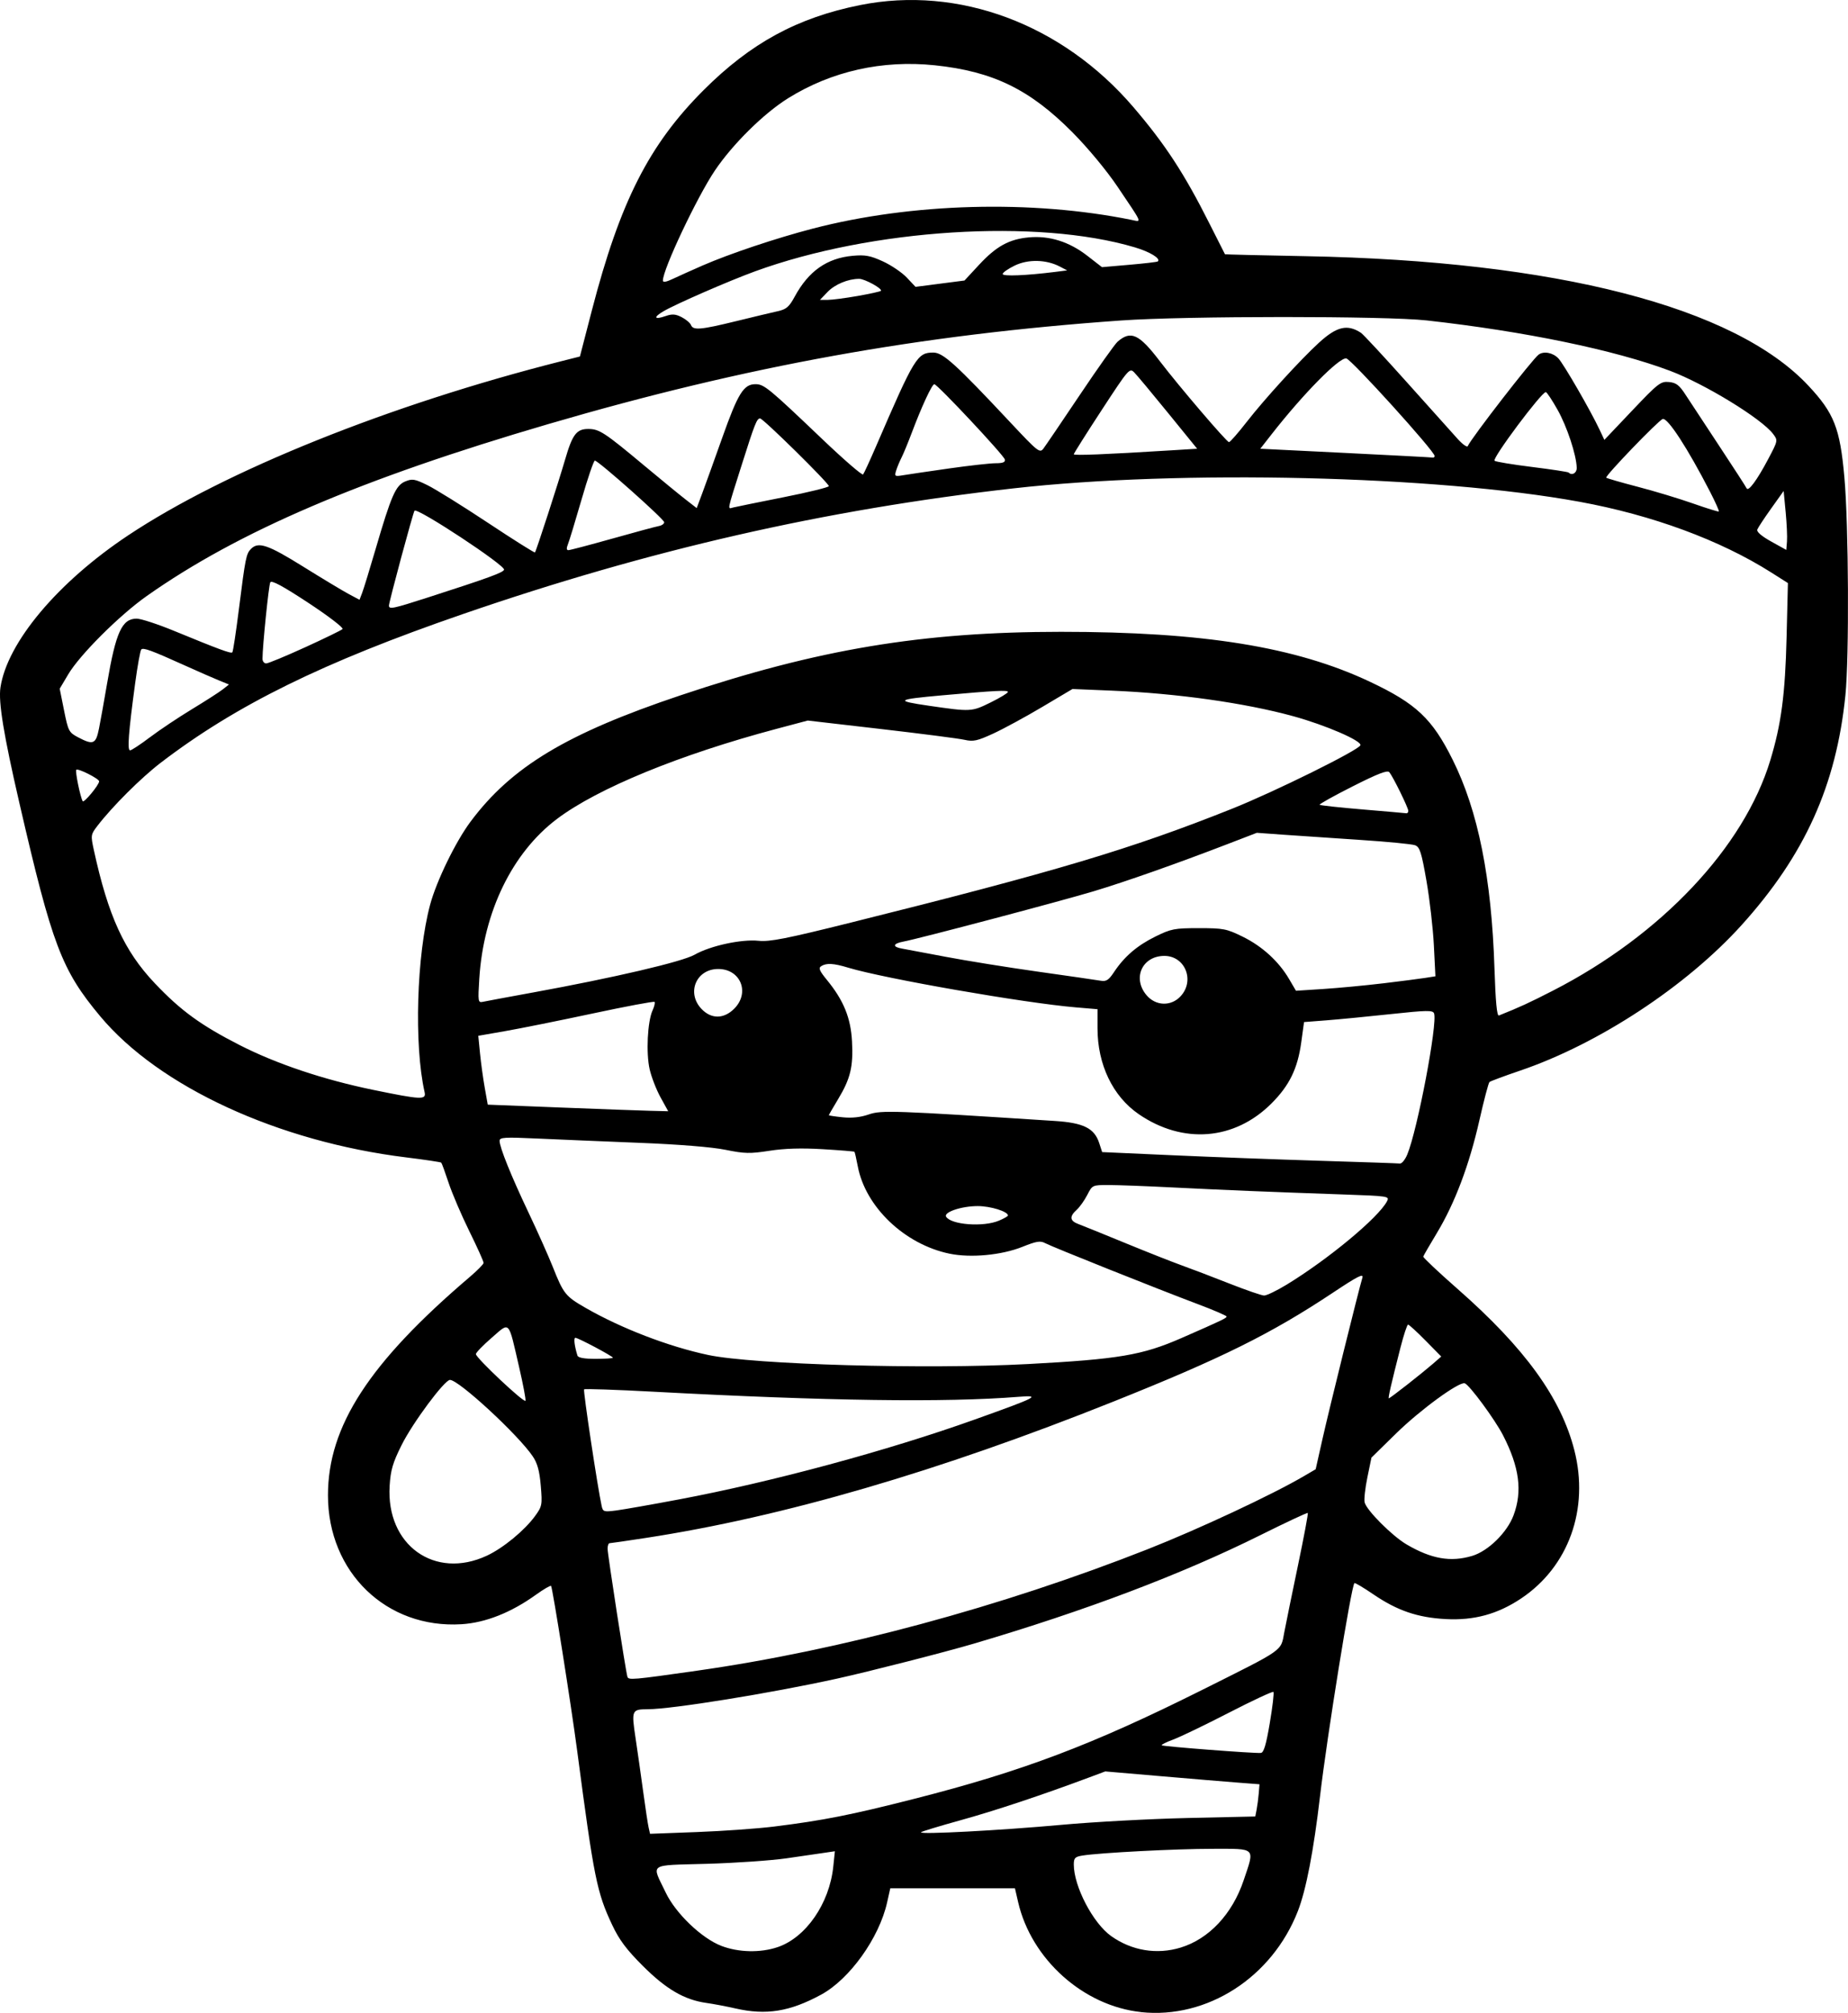 <?xml version="1.0" encoding="UTF-8" standalone="no"?>
<!-- Created with Inkscape (http://www.inkscape.org/) -->

<svg
   width="185.632mm"
   height="202.176mm"
   viewBox="0 0 185.632 202.176"
   version="1.1"
   id="svg1"
   xml:space="preserve"
   xmlns="http://www.w3.org/2000/svg"
   xmlns:svg="http://www.w3.org/2000/svg"><defs
     id="defs1" /><g
     id="layer1"
     transform="translate(-259.327,40.237)"><path
       style="fill:#000000"
       d="m 373.937,161.86 c -5.781,-0.617 -11.013,-5.301 -12.339,-11.046 l -0.319,-1.384 h -6.262 -6.262 l -0.318,1.419 c -0.797,3.561 -3.753,7.696 -6.616,9.255 -3.153,1.716 -5.532,2.099 -8.629,1.39 -0.873,-0.2 -2.183,-0.448 -2.91,-0.551 -2.211,-0.312 -4.039,-1.378 -6.383,-3.719 -1.644,-1.643 -2.367,-2.608 -3.076,-4.111 -1.543,-3.27 -1.834,-4.719 -3.511,-17.442 -0.609,-4.624 -2.485,-16.468 -2.63,-16.614 -0.066,-0.066 -0.751,0.332 -1.521,0.886 -2.494,1.793 -5.065,2.811 -7.473,2.961 -7.531,0.468 -13.414,-5.207 -13.417,-12.944 -0.002,-6.948 4.138,-13.325 14.244,-21.937 0.753,-0.642 1.378,-1.275 1.389,-1.407 0.011,-0.132 -0.631,-1.561 -1.427,-3.175 -0.795,-1.614 -1.733,-3.803 -2.084,-4.864 -0.351,-1.061 -0.685,-1.977 -0.743,-2.035 -0.058,-0.058 -1.645,-0.295 -3.526,-0.527 -12.87,-1.586 -24.83,-7.104 -30.734,-14.179 -3.88,-4.649 -4.824,-7.142 -8.115,-21.413 -1.582,-6.86 -2.121,-10.149 -1.902,-11.609 0.679,-4.526 5.762,-10.579 12.831,-15.28 9.776,-6.501 26.274,-13.132 43.524,-17.494 l 1.852,-0.468 1.2,-4.628 c 2.828,-10.901 5.735,-16.635 11.212,-22.114 4.746,-4.747 9.427,-7.292 15.739,-8.557 9.882,-1.981 20.3,1.907 27.435,10.239 3.202,3.739 5.108,6.655 7.65,11.704 0.843,1.673 1.544,3.062 1.559,3.085 0.015,0.023 3.658,0.11 8.097,0.194 25.188,0.473 43.099,5.087 50.51,13.009 2.582,2.76 3.174,4.264 3.613,9.182 0.431,4.822 0.493,18.087 0.102,21.929 -0.919,9.04 -4.085,16.045 -10.427,23.068 -5.544,6.139 -14.361,11.934 -22.235,14.613 -1.601,0.545 -2.991,1.062 -3.09,1.149 -0.099,0.087 -0.557,1.825 -1.017,3.863 -1.008,4.458 -2.459,8.305 -4.256,11.286 -0.732,1.214 -1.353,2.288 -1.379,2.385 -0.026,0.097 1.528,1.561 3.454,3.253 6.761,5.94 10.379,10.937 11.723,16.192 1.51,5.906 -0.573,11.706 -5.351,14.897 -2.358,1.574 -4.722,2.219 -7.577,2.066 -2.826,-0.152 -4.86,-0.848 -7.267,-2.489 -0.987,-0.673 -1.841,-1.179 -1.896,-1.123 -0.32,0.321 -2.742,15.325 -3.454,21.4 -0.645,5.502 -1.397,9.406 -2.221,11.529 -2.589,6.668 -9.114,10.872 -15.769,10.162 z m -36.493,-6.523 c 2.839,-0.966 5.198,-4.378 5.585,-8.08 l 0.162,-1.55 -1.031,0.152 c -0.567,0.084 -2.281,0.333 -3.809,0.555 -1.528,0.222 -5.132,0.472 -8.01,0.555 -6.001,0.174 -5.582,-0.119 -4.139,2.896 1.001,2.091 3.607,4.587 5.584,5.347 1.729,0.664 3.928,0.713 5.658,0.124 z m 40.48,0.045 c 2.846,-0.869 5.187,-3.366 6.325,-6.746 1.13,-3.356 1.309,-3.174 -3.127,-3.174 -3.685,0 -11.331,0.397 -13.072,0.679 -0.738,0.119 -0.86,0.247 -0.86,0.897 0,2.195 1.927,5.89 3.746,7.185 2.068,1.472 4.59,1.891 6.987,1.159 z m -40.851,-12.154 c 4.942,-0.614 7.72,-1.164 14.109,-2.791 10.834,-2.76 17.874,-5.422 28.829,-10.899 8.448,-4.224 7.953,-3.877 8.327,-5.844 0.172,-0.906 0.795,-3.948 1.383,-6.758 0.588,-2.811 1.027,-5.154 0.974,-5.207 -0.053,-0.053 -2.178,0.941 -4.723,2.208 -7.928,3.948 -17.544,7.59 -28.836,10.921 -2.901,0.856 -10.548,2.81 -13.758,3.516 -6.669,1.467 -16.525,3.059 -18.997,3.069 -1.598,0.007 -1.634,0.094 -1.211,2.906 0.208,1.382 0.555,3.823 0.772,5.424 0.217,1.601 0.459,3.197 0.538,3.546 l 0.143,0.636 4.727,-0.177 c 2.6,-0.098 6.075,-0.345 7.724,-0.55 z m 28.887,-0.175 c 3.223,-0.293 8.92,-0.601 12.66,-0.685 l 6.8,-0.153 0.135,-0.692 c 0.074,-0.381 0.17,-1.109 0.212,-1.618 l 0.077,-0.926 -2.249,-0.173 c -1.237,-0.095 -4.722,-0.386 -7.746,-0.646 l -5.497,-0.472 -1.647,0.615 c -4.772,1.782 -9.464,3.343 -12.891,4.289 -2.109,0.583 -3.895,1.126 -3.969,1.207 -0.224,0.248 7.913,-0.182 14.114,-0.745 z m 20.918,-10.23 c 0.278,-1.637 0.441,-3.04 0.363,-3.118 -0.078,-0.078 -2.092,0.861 -4.474,2.088 -2.382,1.227 -4.9,2.44 -5.594,2.696 -0.694,0.256 -1.213,0.515 -1.151,0.577 0.118,0.118 9.279,0.824 9.955,0.767 0.294,-0.025 0.528,-0.805 0.902,-3.009 z m -57.523,-5.253 c 14.413,-2.049 30.494,-6.384 45.244,-12.195 5.119,-2.017 12.511,-5.473 15.69,-7.336 l 1.197,-0.701 0.697,-3.097 c 0.676,-3.006 3.628,-14.928 3.992,-16.127 0.146,-0.48 -0.427,-0.191 -2.959,1.492 -6.196,4.119 -11.182,6.592 -22.057,10.939 -17.584,7.029 -33.207,11.584 -46.964,13.692 -1.892,0.29 -3.529,0.528 -3.638,0.53 -0.109,0.001 -0.198,0.251 -0.198,0.554 0,0.548 1.815,12.267 1.99,12.854 0.107,0.356 0.48,0.324 7.006,-0.604 z m -21.116,-11.553 c 1.639,-0.767 3.788,-2.537 4.84,-3.987 0.703,-0.969 0.731,-1.118 0.569,-3.032 -0.126,-1.485 -0.336,-2.258 -0.802,-2.95 -1.461,-2.168 -7.433,-7.684 -8.319,-7.684 -0.546,0 -3.745,4.306 -4.858,6.54 -0.891,1.787 -1.105,2.518 -1.203,4.101 -0.368,5.95 4.53,9.463 9.773,7.011 z m 98.966,0.025 c 1.608,-0.482 3.51,-2.346 4.156,-4.072 0.909,-2.429 0.592,-4.839 -1.057,-8.049 -0.814,-1.585 -3.385,-5.073 -3.844,-5.216 -0.577,-0.181 -4.479,2.671 -6.891,5.034 l -2.48,2.431 -0.409,1.984 c -0.225,1.091 -0.349,2.223 -0.276,2.514 0.2,0.801 2.771,3.377 4.218,4.224 2.487,1.457 4.425,1.796 6.583,1.149 z m -79.702,-5.668 c 9.423,-1.777 20.978,-4.899 29.778,-8.045 6.276,-2.244 6.676,-2.452 4.353,-2.266 -7.344,0.587 -19.254,0.421 -36.635,-0.512 -3.778,-0.203 -6.928,-0.31 -7,-0.238 -0.112,0.112 1.363,9.9 1.764,11.714 0.13,0.587 0.219,0.614 1.491,0.447 0.744,-0.098 3.556,-0.593 6.248,-1.101 z M 311.48,97.112 c -1.118,-4.838 -0.895,-4.598 -2.765,-2.978 -0.872,0.755 -1.585,1.492 -1.585,1.638 0,0.379 4.877,4.965 4.982,4.684 0.048,-0.128 -0.236,-1.633 -0.632,-3.345 z m 89.218,1.717 c 0.974,-0.764 2.139,-1.71 2.587,-2.101 l 0.815,-0.712 -1.579,-1.603 c -0.869,-0.882 -1.658,-1.603 -1.753,-1.603 -0.096,0 -0.44,1.042 -0.765,2.315 -0.943,3.696 -1.263,5.093 -1.167,5.093 0.05,0 0.888,-0.625 1.862,-1.389 z m -38.137,-2.056 c 9.146,-0.489 11.506,-0.889 15.443,-2.612 4.077,-1.785 4.533,-2.002 4.533,-2.163 0,-0.087 -1.28,-0.64 -2.844,-1.228 -4.082,-1.535 -14.661,-5.76 -15.364,-6.136 -0.5,-0.267 -0.871,-0.209 -2.306,0.365 -2.097,0.839 -5.192,1.128 -7.325,0.684 -4.496,-0.936 -8.432,-4.684 -9.206,-8.766 -0.146,-0.768 -0.297,-1.429 -0.337,-1.468 -0.04,-0.04 -1.475,-0.156 -3.191,-0.259 -2.134,-0.128 -3.822,-0.077 -5.347,0.16 -1.956,0.304 -2.494,0.292 -4.414,-0.098 -1.357,-0.276 -4.644,-0.542 -8.669,-0.702 -3.565,-0.142 -8.179,-0.336 -10.253,-0.431 -3.286,-0.152 -3.77,-0.122 -3.77,0.231 0,0.654 1.158,3.523 2.911,7.215 0.899,1.892 1.989,4.333 2.423,5.424 1.09,2.743 1.276,2.974 3.317,4.147 3.578,2.056 8.335,3.883 12.298,4.723 4.558,0.966 21.898,1.459 32.1,0.913 z m -41.672,-0.638 c 0,-0.148 -3.488,-2.002 -3.767,-2.002 -0.187,0 -0.093,0.808 0.209,1.786 0.068,0.22 0.678,0.331 1.83,0.331 0.95,0 1.728,-0.052 1.728,-0.115 z m 67.663,-7.327 c 4.186,-2.552 9.205,-6.714 10.089,-8.367 0.284,-0.53 0.213,-0.542 -4.402,-0.703 -7.664,-0.268 -11.818,-0.439 -16.994,-0.699 -2.692,-0.136 -5.637,-0.248 -6.543,-0.249 -1.639,-0.002 -1.651,0.003 -2.155,0.99 -0.279,0.546 -0.757,1.219 -1.064,1.496 -0.752,0.68 -0.701,1.111 0.17,1.434 0.4,0.149 2.514,1.005 4.696,1.903 2.183,0.898 4.743,1.91 5.689,2.249 0.946,0.339 3.089,1.157 4.763,1.817 1.673,0.66 3.249,1.204 3.501,1.21 0.252,0.006 1.264,-0.481 2.249,-1.081 z m -28.893,-6.435 c 0.505,-0.211 0.918,-0.446 0.918,-0.522 0,-0.402 -1.746,-0.946 -3.038,-0.946 -1.635,0 -3.454,0.614 -3.172,1.071 0.5,0.809 3.727,1.052 5.292,0.397 z m 41.027,-6.646 c 1.026,-2.457 3.067,-13.204 2.692,-14.181 -0.124,-0.322 -0.738,-0.312 -4.341,0.075 -2.308,0.248 -5.214,0.529 -6.458,0.626 l -2.261,0.175 -0.279,2.031 c -0.363,2.645 -1.188,4.338 -2.993,6.144 -3.711,3.711 -8.899,4.125 -13.345,1.066 -2.597,-1.787 -4.129,-4.982 -4.129,-8.612 v -1.922 l -2.183,-0.184 c -5.165,-0.436 -19.257,-2.894 -22.864,-3.988 -1.466,-0.445 -2.181,-0.485 -2.707,-0.151 -0.296,0.187 -0.181,0.465 0.573,1.385 1.676,2.046 2.396,3.808 2.521,6.178 0.134,2.533 -0.155,3.733 -1.395,5.792 -0.513,0.851 -0.932,1.578 -0.932,1.615 0,0.037 0.625,0.131 1.389,0.209 0.926,0.095 1.799,7.39e-4 2.619,-0.284 1.269,-0.44 2.451,-0.398 18.696,0.653 2.869,0.186 3.968,0.731 4.45,2.21 l 0.299,0.917 7.109,0.319 c 3.91,0.176 10.562,0.425 14.782,0.554 4.22,0.129 7.828,0.253 8.017,0.276 0.189,0.023 0.522,-0.383 0.739,-0.902 z M 325.682,69.989 c -0.422,-0.764 -0.915,-2.031 -1.096,-2.816 -0.374,-1.622 -0.218,-4.805 0.289,-5.917 0.183,-0.401 0.273,-0.788 0.2,-0.861 -0.073,-0.073 -2.86,0.45 -6.195,1.162 -3.334,0.712 -7.288,1.508 -8.786,1.769 l -2.723,0.475 0.174,1.77 c 0.096,0.973 0.31,2.529 0.476,3.458 l 0.301,1.688 7.275,0.287 c 4.001,0.158 8.079,0.307 9.063,0.331 l 1.788,0.044 z m -23.704,-0.529 c -1.074,-4.744 -0.806,-13.77 0.559,-18.841 0.637,-2.368 2.558,-6.315 4.044,-8.31 4.115,-5.525 9.662,-8.866 21.087,-12.7 13.814,-4.636 24.271,-6.382 38.228,-6.384 14.278,-0.002 23.603,1.504 31.037,5.013 4.66,2.2 6.263,3.712 8.321,7.85 2.555,5.136 3.898,11.847 4.193,20.949 0.109,3.36 0.246,4.806 0.448,4.725 2.086,-0.834 3.028,-1.267 5.422,-2.494 10.866,-5.57 19.185,-14.386 21.839,-23.145 1.101,-3.633 1.493,-6.604 1.634,-12.371 l 0.133,-5.424 -1.667,-1.058 C 432.137,14.022 425.288,11.495 417.99,10.162 403.556,7.526 377.912,6.92 361.105,8.819 342.158,10.959 324.561,14.978 305.802,21.449 c -14.045,4.845 -22.751,9.128 -30.315,14.914 -2,1.53 -4.89,4.413 -6.399,6.384 -0.642,0.838 -0.654,0.928 -0.338,2.381 1.44,6.621 3.052,10.147 6.116,13.385 2.602,2.749 4.628,4.226 8.527,6.218 3.692,1.886 8.424,3.473 13.418,4.501 4.856,0.999 5.347,1.02 5.167,0.227 z m 31.101,-8.38 c 1.606,-1.606 0.646,-3.989 -1.608,-3.989 -2.217,0 -3.217,2.406 -1.67,4.02 0.981,1.024 2.235,1.012 3.278,-0.031 z m -20.261,-1.62 c 8.224,-1.502 15.041,-3.095 16.291,-3.808 1.568,-0.893 4.695,-1.572 6.42,-1.393 1.121,0.116 2.794,-0.214 9.304,-1.838 20.605,-5.138 28.085,-7.372 38.232,-11.417 4.281,-1.707 12.751,-5.895 12.915,-6.387 0.148,-0.444 -3.499,-2.022 -6.732,-2.912 -4.845,-1.333 -11.671,-2.297 -18.221,-2.571 l -3.969,-0.166 -3.033,1.801 c -1.668,0.991 -3.877,2.191 -4.909,2.668 -1.62,0.748 -2.016,0.835 -2.906,0.634 -0.567,-0.128 -4.342,-0.615 -8.388,-1.083 l -7.357,-0.851 -3.136,0.834 c -9.716,2.583 -17.965,5.968 -22.048,9.045 -4.496,3.389 -7.385,9.328 -7.809,16.051 -0.144,2.29 -0.124,2.426 0.348,2.323 0.276,-0.06 2.525,-0.479 4.999,-0.931 z m 65.1,0.37 c 1.463,-1.579 0.446,-4.072 -1.654,-4.054 -2.21,0.019 -3.208,2.236 -1.774,3.94 0.925,1.1 2.468,1.151 3.429,0.114 z m 20.313,-1.294 c 1.772,-0.213 3.686,-0.46 4.253,-0.549 l 1.031,-0.162 -0.156,-3.111 c -0.086,-1.711 -0.421,-4.625 -0.744,-6.476 -0.504,-2.883 -0.668,-3.395 -1.144,-3.576 -0.306,-0.116 -2.757,-0.355 -5.446,-0.531 -2.689,-0.175 -6.14,-0.409 -7.668,-0.519 l -2.778,-0.2 -2.91,1.12 c -5.185,1.995 -10.247,3.779 -13.494,4.756 -3.275,0.986 -17.542,4.759 -19.099,5.051 -1.067,0.2 -1.137,0.529 -0.15,0.702 0.4,0.07 2.39,0.444 4.421,0.831 2.031,0.387 6.199,1.057 9.26,1.489 3.062,0.432 5.882,0.84 6.267,0.907 0.577,0.1 0.815,-0.051 1.351,-0.859 1.042,-1.569 2.323,-2.671 4.161,-3.576 1.582,-0.779 1.918,-0.844 4.37,-0.844 2.464,0 2.783,0.063 4.409,0.862 1.954,0.962 3.613,2.477 4.651,4.249 l 0.691,1.178 2.751,-0.178 c 1.513,-0.098 4.201,-0.352 5.973,-0.565 z m 2.56,-17.328 c 0,-0.308 -1.515,-3.397 -1.903,-3.88 -0.188,-0.234 -1.141,0.134 -3.686,1.42 -1.888,0.954 -3.382,1.787 -3.319,1.85 0.063,0.063 2.004,0.273 4.313,0.467 2.309,0.194 4.287,0.366 4.396,0.384 0.109,0.017 0.198,-0.091 0.198,-0.24 z m -131.505,-2.964 c 0.01,-0.258 -2.123,-1.337 -2.297,-1.163 -0.132,0.132 0.397,2.725 0.644,3.156 0.12,0.21 1.639,-1.621 1.653,-1.993 z m 5.106,-4.43 c 0.956,-0.724 2.849,-1.989 4.207,-2.812 1.358,-0.823 2.752,-1.719 3.099,-1.991 l 0.63,-0.495 -1.027,-0.419 c -0.565,-0.231 -2.039,-0.876 -3.276,-1.435 -3.502,-1.581 -4.313,-1.88 -4.509,-1.66 -0.1,0.112 -0.375,1.633 -0.611,3.38 -0.669,4.957 -0.805,6.747 -0.512,6.747 0.144,0 1.044,-0.592 1.999,-1.316 z m -5.122,-0.867 c 0.153,-0.764 0.522,-2.818 0.819,-4.564 0.874,-5.129 1.493,-6.482 2.966,-6.482 0.423,0 2.101,0.548 3.729,1.217 4.596,1.89 5.738,2.311 5.88,2.169 0.072,-0.072 0.37,-2.025 0.661,-4.339 0.652,-5.182 0.73,-5.57 1.222,-6.062 0.738,-0.738 1.705,-0.408 5.209,1.774 1.915,1.192 3.977,2.434 4.582,2.758 l 1.101,0.59 0.271,-0.708 c 0.149,-0.389 0.759,-2.374 1.354,-4.412 1.568,-5.361 2.01,-6.37 2.967,-6.766 0.71,-0.294 0.957,-0.253 2.237,0.375 0.792,0.388 3.524,2.088 6.073,3.778 2.548,1.69 4.674,3.029 4.724,2.975 0.121,-0.13 2.356,-7.021 3.036,-9.358 0.725,-2.495 1.142,-3.043 2.313,-3.043 1.111,0 1.63,0.34 5.648,3.695 1.673,1.397 3.539,2.926 4.146,3.397 l 1.103,0.857 0.546,-1.459 c 0.3,-0.802 1.212,-3.335 2.026,-5.628 1.577,-4.443 2.146,-5.36 3.328,-5.36 0.867,0 1.318,0.37 6.689,5.494 2.176,2.076 4.032,3.683 4.125,3.572 0.093,-0.111 0.682,-1.393 1.311,-2.848 3.859,-8.942 4.135,-9.393 5.743,-9.393 0.975,0 2.233,1.141 7.717,6.994 2.8,2.989 2.978,3.13 3.344,2.646 0.213,-0.281 1.864,-2.714 3.669,-5.406 1.805,-2.692 3.506,-5.089 3.779,-5.327 1.335,-1.16 2.158,-0.778 4.253,1.971 1.886,2.474 6.708,8.118 6.937,8.118 0.111,0 0.92,-0.923 1.797,-2.051 1.774,-2.279 5.384,-6.236 7.237,-7.932 1.79,-1.638 2.858,-1.891 4.225,-0.997 0.223,0.146 2.306,2.39 4.63,4.988 2.324,2.598 4.619,5.158 5.101,5.689 0.482,0.531 0.93,0.846 0.995,0.701 0.375,-0.834 6.502,-8.741 7.121,-9.19 0.519,-0.376 1.444,-0.196 1.987,0.387 0.546,0.586 3.231,5.235 4.139,7.167 l 0.475,1.01 2.799,-2.949 c 2.607,-2.747 2.86,-2.943 3.692,-2.862 0.726,0.071 1.038,0.31 1.664,1.278 0.424,0.655 1.952,2.977 3.394,5.159 1.443,2.183 2.674,4.088 2.736,4.233 0.166,0.387 1.045,-0.798 2.171,-2.928 0.986,-1.864 0.988,-1.872 0.491,-2.53 -1.157,-1.534 -6.84,-5.013 -10.351,-6.337 -5.541,-2.089 -14.591,-3.963 -24.438,-5.061 -4.109,-0.458 -24.19,-0.455 -30.692,0.004 -20.275,1.433 -37.6,4.566 -57.547,10.406 -18.84,5.517 -31.16,10.793 -40.349,17.279 -2.742,1.935 -6.704,5.889 -7.872,7.854 l -0.86,1.448 0.438,2.184 c 0.414,2.066 0.489,2.211 1.39,2.687 1.541,0.814 1.804,0.707 2.118,-0.863 z m 89.58,-2.636 c 0.949,-0.468 1.725,-0.94 1.725,-1.048 0,-0.203 -1.297,-0.136 -6.615,0.341 -4.617,0.414 -4.782,0.545 -1.323,1.046 4.238,0.615 4.284,0.612 6.213,-0.339 z m -68.883,-5.527 c 1.944,-0.888 3.641,-1.714 3.769,-1.835 0.129,-0.121 -1.405,-1.298 -3.424,-2.627 -2.594,-1.706 -3.71,-2.308 -3.836,-2.068 -0.157,0.3 -0.786,6.485 -0.781,7.681 10e-4,0.255 0.167,0.463 0.369,0.463 0.202,0 1.958,-0.727 3.903,-1.615 z m 12.365,-5.017 c 6.03,-1.943 7.536,-2.492 7.629,-2.781 0.138,-0.43 -8.705,-6.259 -8.995,-5.928 -0.139,0.158 -2.569,9.173 -2.569,9.528 0,0.405 0.383,0.325 3.935,-0.819 z m 18.514,-5.909 c 2.278,-0.641 4.38,-1.208 4.671,-1.26 0.291,-0.053 0.529,-0.224 0.529,-0.381 0,-0.306 -6.621,-6.19 -6.966,-6.19 -0.113,0 -0.714,1.756 -1.334,3.903 -0.621,2.146 -1.237,4.17 -1.37,4.498 -0.161,0.398 -0.147,0.595 0.043,0.595 0.156,0 2.148,-0.524 4.426,-1.165 z M 438.696,11.19 438.495,9.078 437.236,10.844 c -0.693,0.971 -1.319,1.922 -1.392,2.113 -0.083,0.216 0.442,0.666 1.391,1.194 l 1.525,0.847 0.069,-0.848 c 0.038,-0.466 -0.022,-1.798 -0.132,-2.96 z m -7.602,-2.048 c -2.249,-4.367 -4.241,-7.43 -4.744,-7.295 -0.406,0.109 -5.828,5.741 -5.674,5.895 0.069,0.069 1.487,0.479 3.151,0.912 1.664,0.433 4.157,1.185 5.54,1.672 1.382,0.487 2.56,0.853 2.616,0.813 0.057,-0.039 -0.343,-0.938 -0.889,-1.997 z m -93.075,0.568 c 2.51,-0.498 4.564,-1.002 4.564,-1.119 4.7e-4,-0.3 -6.599,-6.799 -6.904,-6.799 -0.33,0 -0.534,0.52 -1.877,4.763 -1.477,4.669 -1.41,4.33 -0.837,4.185 0.269,-0.068 2.543,-0.532 5.053,-1.03 z m 16.603,-2.889 c 2.037,-0.29 4.159,-0.528 4.716,-0.529 0.734,-0.001 0.988,-0.104 0.926,-0.375 -0.099,-0.432 -6.779,-7.564 -7.085,-7.564 -0.232,0 -1.27,2.235 -2.267,4.886 -0.371,0.986 -0.834,2.106 -1.028,2.489 -0.194,0.383 -0.439,0.971 -0.542,1.307 -0.176,0.572 -0.131,0.602 0.694,0.463 0.486,-0.082 2.55,-0.386 4.587,-0.676 z m 63.088,-0.067 c -0.033,-1.289 -0.968,-4.124 -1.92,-5.821 -0.551,-0.982 -1.085,-1.786 -1.187,-1.786 -0.439,1.8e-5 -5.412,6.659 -5.149,6.896 0.111,0.1 1.804,0.38 3.763,0.623 1.959,0.243 3.616,0.496 3.682,0.562 0.336,0.336 0.824,0.049 0.811,-0.475 z m -14.274,-1.191 c -0.005,-0.485 -8.379,-9.73 -8.877,-9.801 -0.719,-0.103 -4.324,3.56 -7.498,7.619 l -1.138,1.455 8.559,0.423 c 4.708,0.232 8.648,0.441 8.758,0.463 0.109,0.022 0.197,-0.049 0.196,-0.158 z m -26.545,-0.561 2.689,-0.167 -2.904,-3.572 c -1.597,-1.965 -3.127,-3.799 -3.399,-4.076 -0.485,-0.494 -0.551,-0.419 -3.291,3.772 -1.538,2.352 -2.796,4.346 -2.796,4.431 0,0.143 3.159,0.017 9.701,-0.389 z m -43.652,-12.973 c 1.72,-0.422 3.603,-0.872 4.186,-1.001 0.895,-0.197 1.163,-0.426 1.736,-1.481 1.389,-2.558 3.235,-3.856 5.82,-4.091 1.253,-0.114 1.767,-0.019 3.033,0.561 0.838,0.384 1.919,1.116 2.401,1.628 l 0.877,0.93 2.459,-0.318 2.459,-0.318 1.455,-1.569 c 1.742,-1.878 3.026,-2.584 5.027,-2.766 2.057,-0.186 4.041,0.44 5.855,1.848 l 1.474,1.145 2.752,-0.239 c 1.514,-0.131 2.799,-0.282 2.856,-0.335 0.316,-0.291 -0.781,-0.963 -2.317,-1.419 -9.8,-2.911 -26.425,-1.86 -38.135,2.411 -2.632,0.96 -7.953,3.279 -9.206,4.012 -1.05,0.615 -0.928,0.881 0.22,0.48 0.658,-0.229 0.994,-0.205 1.615,0.116 0.431,0.223 0.85,0.578 0.931,0.788 0.21,0.547 0.972,0.482 4.504,-0.384 z m 12.228,-2.535 c 1.222,-0.215 2.277,-0.447 2.345,-0.515 0.204,-0.204 -1.614,-1.209 -2.185,-1.208 -1.111,10e-4 -2.44,0.554 -3.173,1.319 l -0.762,0.795 0.777,-3.62e-4 c 0.427,-1.99e-4 1.777,-0.176 2.998,-0.391 z m -15.583,-3.055 c 2.722,-1.188 7.416,-2.76 11.09,-3.715 9.92,-2.579 21.981,-2.909 32.012,-0.875 1.059,0.215 1.176,0.494 -1.407,-3.34 -1.098,-1.629 -2.967,-3.883 -4.52,-5.45 -4.28,-4.318 -7.991,-6.127 -13.829,-6.738 -5.269,-0.552 -10.386,0.597 -14.737,3.309 -2.439,1.52 -5.559,4.599 -7.349,7.252 -1.796,2.662 -5.229,9.923 -5.229,11.062 -9e-5,0.203 0.335,0.147 0.992,-0.166 0.546,-0.26 1.885,-0.862 2.977,-1.339 z m 35.451,0.634 1.188,-0.149 -0.734,-0.385 c -1.364,-0.715 -3.181,-0.756 -4.529,-0.104 -0.667,0.323 -1.213,0.706 -1.213,0.851 0,0.251 2.344,0.157 5.289,-0.213 z"
       id="path77" /></g></svg>
